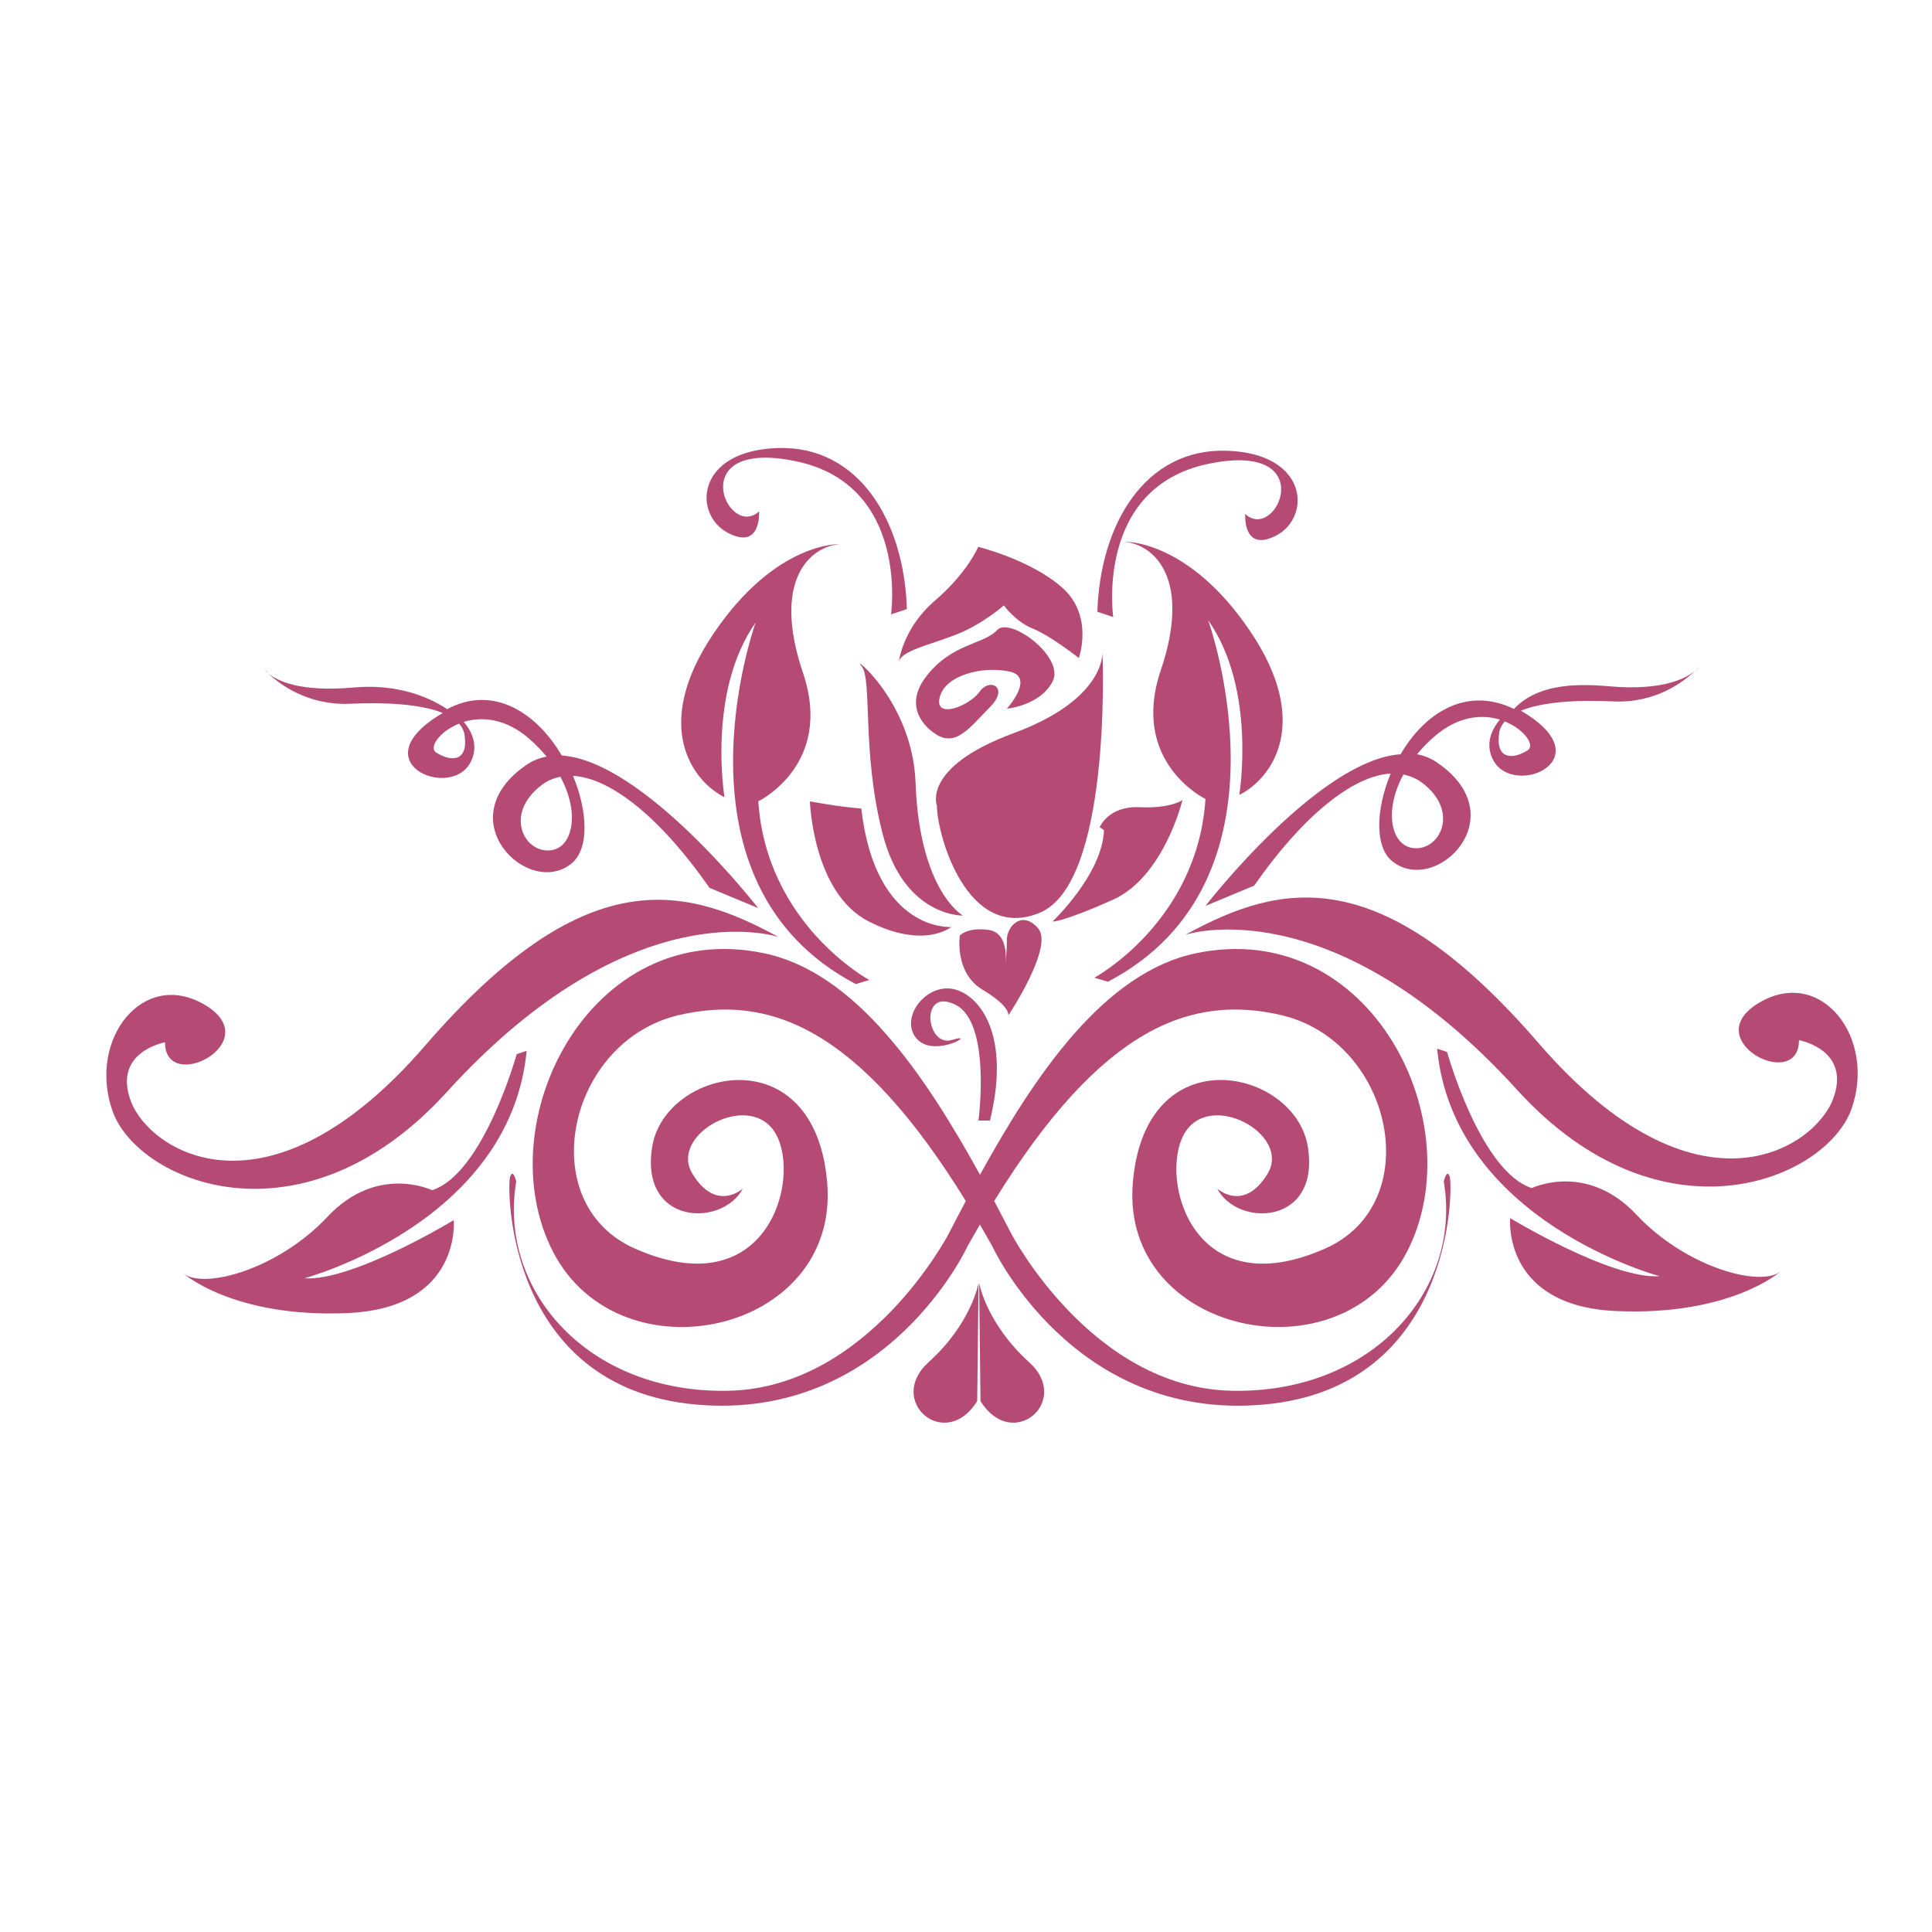 <?xml version="1.0" encoding="utf-8"?>
<!-- Generator: Adobe Illustrator 18.1.0, SVG Export Plug-In . SVG Version: 6.00 Build 0)  -->
<svg version="1.1" id="Layer_1" xmlns="http://www.w3.org/2000/svg" xmlns:xlink="http://www.w3.org/1999/xlink" x="0px" y="0px"
	 viewBox="0 0 2000 2000" enable-background="new 0 0 2000 2000" xml:space="preserve">
<g>
	<path fill="none" d="M572,879.9c20.8-4.2,28.4-38.4,8.1-75.8c-6.9,1.4-13.5,4.1-19.3,8.5C520.2,843.5,544,885.5,572,879.9z"/>
	<path fill="none" d="M1581.4,776.7c8-5.1-3.3-21.7-23.7-29.9c-3,3.4-5.1,7.2-5.7,11.7C1547.8,786.5,1566,786.5,1581.4,776.7z"/>
	<path fill="none" d="M1460.9,877.6c28,5.6,51.9-36.4,11.2-67.3c-5.9-4.5-12.4-7.2-19.4-8.5C1432.5,839.2,1440.1,873.4,1460.9,877.6
		z"/>
	<path fill="none" d="M451.5,779c15.4,9.8,33.6,9.8,29.4-18.2c-0.6-4.4-2.7-8.2-5.7-11.7C454.8,757.3,443.6,773.9,451.5,779z"/>
	<path fill="#B54B74" d="M753,551.3c35.5,19.1,32.8-21.9,32.8-21.9c-32.8,30.1-79.2-76.5,38.3-51.9C941.6,502.1,922.4,636,922.4,636
		l16.4-5.5c-2.7-90.2-49.2-169.5-133.9-166.7C720.2,466.6,717.4,532.2,753,551.3z"/>
	<path fill="#B54B74" d="M278.4,697.2c-3.1-3-4.8-5.1-4.8-5.1S274.8,694.3,278.4,697.2z"/>
	<path fill="#B54B74" d="M989.6,657c27.9-10.9,49.6-30.3,49.6-30.3s12.1,17,30.3,24.2c18.2,7.3,47.3,30.3,47.3,30.3
		s15.7-43.6-17-72.7c-32.7-29.1-87.2-42.4-87.2-42.4s-10.9,26.6-44.8,55.7c-33.9,29.1-37.5,64.2-37.5,64.2
		C931.5,673.9,961.8,667.9,989.6,657z"/>
	<path fill="#B54B74" d="M458.4,738.1c-86,50.1,6.2,90.3,28.1,52.1c8.2-14.4,4.9-29.6-6.4-42.9c18.6-5.7,43.3-3.9,68,17.7
		c6.8,6,12.7,12.1,17.8,18.2c-7.2,1.4-14.2,4-20.6,8.4c-82.7,56.1,1.4,138.8,46.3,102.3c18.6-15.1,16.9-54,1.6-90.7
		c39.9,2.1,91.8,44.9,141.3,115.9l50.4,21c0,0-118.2-152.4-203.4-158c-24.8-42.5-69.6-74.2-118.6-48c0,0,0,0,0,0
		c-24-15.9-57.2-26-96.8-22.4c-56.3,5-79.4-7.2-88.4-14.6c10.9,10.5,40.6,33.6,85.2,31.4C399.6,726.8,436,729,458.4,738.1z
		 M572,879.9c-28,5.6-51.9-36.4-11.2-67.3c5.9-4.5,12.4-7.1,19.3-8.5C600.4,841.5,592.8,875.8,572,879.9z M475.2,749.1
		c3,3.4,5.1,7.3,5.7,11.7c4.2,28-14,28-29.4,18.2C443.6,773.9,454.8,757.3,475.2,749.1z"/>
	<path fill="#B54B74" d="M545.2,1087.8l-10.3,3.4c0,0-34.4,123.8-87.6,140.9c0,0-56.7-27.5-108.3,27.5
		c-51.6,55-128.9,75.6-149.5,58.4c0,0,51.6,46.4,170.2,41.3c118.6-5.2,110-96.2,110-96.2s-104.9,63.6-154.7,60.2
		C314.9,1323.3,528,1266.6,545.2,1087.8z"/>
	<path fill="#B54B74" d="M750,825.3c0,0-18.2-109.3,32.2-180.8c0,0-96.7,269.1,103.7,374.2l14-4.2c0,0-106.5-57.5-114.9-185
		c0,0,78.5-37.8,46.2-133.1c-32.2-95.3,7-130.4,37.9-133.1c0,0-65.9-2.8-130.4,92.5C674.4,751,716.4,808.4,750,825.3z"/>
	<path fill="#B54B74" d="M462.6,1130.4C655.1,918.7,805.9,970,805.9,970c-99.5-54.5-202.1-77-365.7,112.3
		c-163.6,189.2-285.5,109.1-304.7,57.7c-19.3-51.3,35.3-61,35.3-61c0,54.5,105.9,0,41.7-38.5c-64.1-38.5-121.9,35.3-96.2,109.1
		C141.8,1223.5,312.6,1295.5,462.6,1130.4z"/>
	<path fill="#B54B74" d="M961.3,1410.1c-44.6,40.3,17.3,93.5,50.3,40.3l1.4-122.3C1013,1328.1,1005.9,1369.8,961.3,1410.1z"/>
	<path fill="#B54B74" d="M1820.6,1038.3c-64.1,38.5,41.7,93,41.7,38.5c0,0,54.5,9.6,35.3,60.9c-19.3,51.3-141.2,131.5-304.8-57.8
		c-163.6-189.2-266.3-166.8-365.7-112.2c0,0,150.8-51.3,343.3,160.4c150,165,320.8,93,346.5,19.3
		C1942.4,1073.6,1884.7,999.8,1820.6,1038.3z"/>
	<path fill="#B54B74" d="M1694,1257.4c-51.6-55-108.3-27.5-108.3-27.5c-53.3-17.2-87.7-140.9-87.7-140.9l-10.3-3.4
		c17.2,178.7,230.3,235.5,230.3,235.5c-49.8,3.5-154.7-60.1-154.7-60.1s-8.6,91.1,110,96.2c118.6,5.2,170.2-41.2,170.2-41.2
		C1823,1333,1745.6,1312.4,1694,1257.4z"/>
	<path fill="#B54B74" d="M1494.6,1223.1c19.1,113.1-74.8,219.8-219.8,216.6c-144.9-3.2-227.8-162.4-227.8-162.4
		c-5.8-11.1-11.7-22.5-17.8-34c111.2-180.5,204.2-214,296.9-192.5c115.7,26.8,151.7,194.8,45.7,241.7
		c-136.7,60.6-172.1-71.1-146.2-118.2c25.9-47.1,111.3-0.2,86.7,40.6c-24.7,40.8-52.3,15.5-52.3,15.5
		c21.2,40.4,106.8,38.1,93.9-43.1c-12.9-81.2-169.4-116.4-181.3,38.4c-11.8,154.7,213.8,204,283.5,70.9
		c69.7-133.1-37.1-348-218.5-309.7c-94.5,20-166,125.5-223.1,229.2c-57.2-103.8-128.6-209.2-223.1-229.2
		c-181.3-38.4-288.1,176.6-218.5,309.7c69.7,133.1,295.4,83.9,283.5-70.9c-11.9-154.7-168.4-119.6-181.3-38.4
		c-12.9,81.2,72.6,83.4,93.9,43.1c0,0-27.6,25.3-52.3-15.5c-24.7-40.8,60.7-87.7,86.7-40.6c26,47.1-9.4,178.7-146.2,118.2
		c-106-46.9-70-214.9,45.7-241.7c92.7-21.5,185.7,12,296.9,192.5c-6.1,11.5-12.1,22.9-17.8,34c0,0-82.8,159.3-227.8,162.4
		c-144.9,3.2-238.9-103.5-219.8-216.6c0,0-3.2-14.3-6.4-4.8c-3.2,9.5-4.8,218.2,192.7,235.7c197.5,17.5,280.9-163.9,280.9-163.9
		c4.3-7.7,8.6-15.1,12.8-22.4c4.2,7.3,8.5,14.7,12.8,22.4c0,0,83.4,181.5,280.9,163.9c197.5-17.5,195.9-226.2,192.7-235.7
		C1497.8,1208.8,1494.6,1223.1,1494.6,1223.1z"/>
	<path fill="#B54B74" d="M1013.6,1328.1l1.4,122.3c33.1,53.2,94.9,0,50.3-40.3C1020.8,1369.8,1013.6,1328.1,1013.6,1328.1z"/>
	<path fill="#B54B74" d="M1089.6,705.6c13.3-25.1-44.3-68-57.6-53.2c-13.3,14.8-47.3,13.3-73.9,48.8c-26.6,35.5,8.9,57.6,8.9,57.6
		c22.2,16.2,36.9-5.9,57.6-26.6c20.7-20.7,0-31-10.4-16.3c-10.3,14.8-47.3,29.5-41.4,5.9c5.9-23.6,45.8-32.5,72.4-26.6
		c26.6,5.9-2.9,38.4-2.9,38.4S1076.3,730.7,1089.6,705.6z"/>
	<path fill="#B54B74" d="M1024.8,1160c23.8-97-17-136.8-44.2-136.8s-49.3,34.4-30.6,53.1c18.7,18.7,62.9-8.3,35.7,0.2
		c-27.2,8.5-34-55.1,3.4-36.4c37.4,18.7,23.8,119.9,23.8,119.9H1024.8z"/>
	<path fill="#B54B74" d="M1759.4,689.8c0,0-1.7,2-4.8,5.1C1758.1,691.9,1759.4,689.8,1759.4,689.8z"/>
	<path fill="#B54B74" d="M1247.9,937.8l50.4-21c49.5-71,101.5-113.8,141.3-116c-15.2,36.7-16.9,75.6,1.6,90.7
		c44.8,36.4,128.9-46.2,46.2-102.3c-6.4-4.4-13.3-7-20.5-8.4c5.1-6.2,11-12.3,17.8-18.2c24.7-21.6,49.4-23.3,68-17.7
		c-11.2,13.3-14.6,28.5-6.4,42.9c21.9,38.2,114.1-2,28.1-52.1c22.5-9.2,58.5-11.4,95.2-9.6c44.6,2.2,73.9-20.9,84.8-31.4
		c-9,7.3-32.8,20.7-89.1,15.7c-39.7-3.5-75.3-0.5-98.1,23.5c0,0,0,0,0,0c-49.5-24-92.6,4.5-117.3,46.9
		C1364.9,786.5,1247.9,937.8,1247.9,937.8z M1581.4,776.7c-15.4,9.8-33.6,9.8-29.4-18.2c0.6-4.4,2.7-8.2,5.7-11.7
		C1578.1,755,1589.4,771.6,1581.4,776.7z M1452.8,801.8c6.9,1.4,13.5,4.1,19.4,8.5c40.6,30.8,16.8,72.9-11.2,67.3
		C1440.1,873.4,1432.5,839.2,1452.8,801.8z"/>
	<path fill="#B54B74" d="M1074.8,961.2c-16.2-19.2-32.5-3-32.5,11.8c0,14.8-1.5,23.6-1.5,23.6s4.4-31-17.7-34
		c-22.1-2.9-29.5,5.9-29.5,5.9s-5.9,38.4,23.6,56.1c29.5,17.7,26.6,26.6,26.6,26.6S1091,980.4,1074.8,961.2z"/>
	<path fill="#B54B74" d="M891.6,689.3c11.9,13.3,0,88.6,22.2,174.3c22.2,85.7,82.8,84.2,82.8,84.2c-19.2-13.3-45.8-53.2-48.8-137.4
		C944.8,726.2,879.8,676,891.6,689.3z"/>
	<path fill="#B54B74" d="M1250.7,480.2c117.5-24.6,71.1,82,38.3,51.9c0,0-2.7,41,32.8,21.9c35.5-19.1,32.8-84.7-51.9-87.4
		c-84.7-2.7-131.2,76.5-133.9,166.7l16.4,5.5C1152.4,638.7,1133.2,504.8,1250.7,480.2z"/>
	<path fill="#B54B74" d="M1151.7,931.6c53.2-23.6,72.4-103.4,72.4-103.4s-11.8,8.9-44.3,7.4c-32.5-1.5-41.4,20.7-41.4,20.7l4.4,3
		c-1.5,45.8-53.2,94.6-53.2,94.6S1098.4,955.3,1151.7,931.6z"/>
	<path fill="#B54B74" d="M1250.7,642.1c50.4,71.5,32.2,180.8,32.2,180.8c33.7-16.8,75.7-74.3,11.2-169.6
		c-64.4-95.3-130.3-92.5-130.3-92.5c30.8,2.8,70,37.9,37.8,133.2c-32.2,95.3,46.3,133.1,46.3,133.1c-8.4,127.5-115,185-115,185
		l14,4.2C1347.4,911.2,1250.7,642.1,1250.7,642.1z"/>
	<path fill="#B54B74" d="M856.1,832.6c-17.7-3-17.7-3-17.7-3s3,94.6,60.6,124.1c57.6,29.5,85.7,5.9,85.7,5.9s-78.3,5.9-93.1-122.6
		c0,0-1.1-0.1-3-0.3C882.7,836.2,869.4,834.8,856.1,832.6z"/>
	<path fill="#B54B74" d="M1141.3,675.2c0.1,5.7-1.9,50.4-91.6,83.6c-96.1,35.4-79.8,75.3-79.8,75.3c0,29.5,31.1,141.9,106.4,110.8
		C1149.5,914.8,1141.8,688.3,1141.3,675.2z"/>
</g>
</svg>
